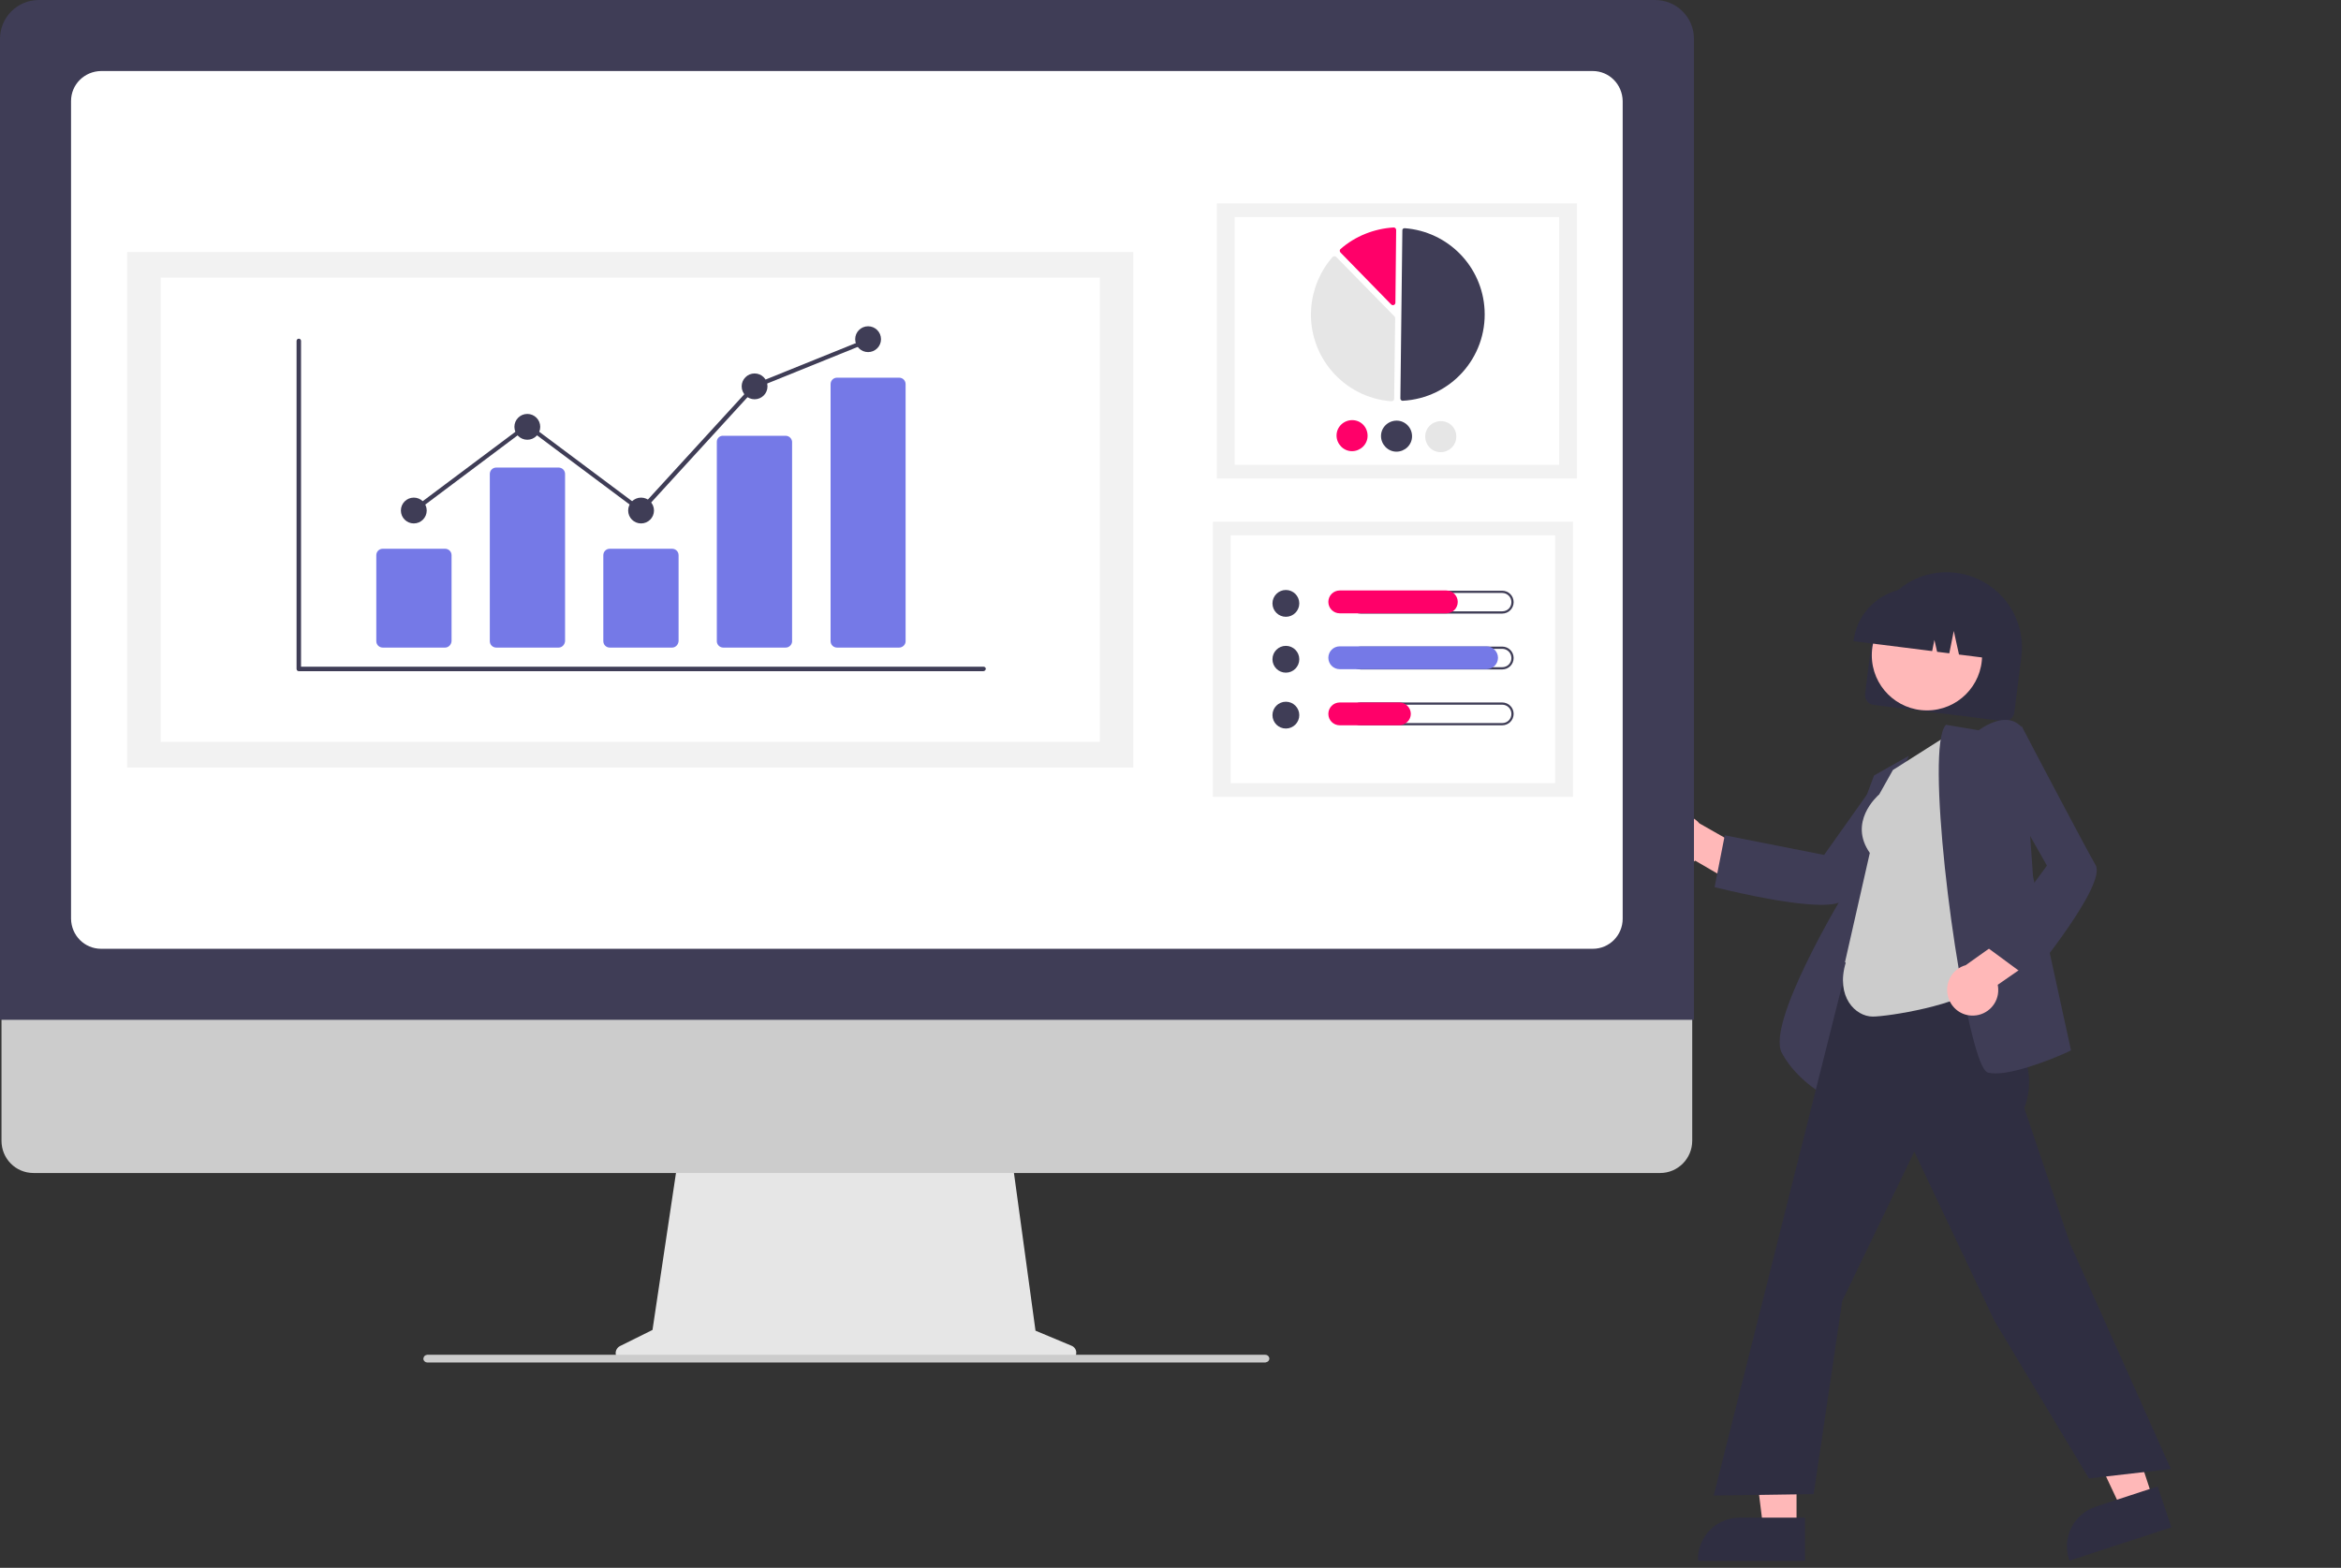 <?xml version="1.0" encoding="utf-8"?>
<!-- Generator: Adobe Illustrator 28.3.0, SVG Export Plug-In . SVG Version: 6.00 Build 0)  -->
<svg version="1.1" id="Layer_1" xmlns="http://www.w3.org/2000/svg" xmlns:xlink="http://www.w3.org/1999/xlink" x="0px" y="0px"
	 viewBox="0 0 942.5 631.4" style="enable-background:new 0 0 942.5 631.4;" xml:space="preserve">
<rect x="0" y="0" width="942.5" height="631.4" fill="#333333" stroke="none"/>
<style type="text/css">
	.st0{fill:#2F2E41;}
	.st1{fill:#FFB8B8;}
	.st2{fill:#3F3D56;}
	.st3{fill:#CCCCCC;}
	.st4{fill:#E6E6E6;}
	.st5{fill:#FFFFFF;}
	.st6{fill:#F2F2F2;}
	.st7{fill:#FF0069;}
	.st8{fill:#7579E7;}
</style>
<path class="st0" d="M750.9,279.4l2.8-22.4c2.1-16.6,17.2-28.4,33.8-26.3s28.4,17.2,26.3,33.8l-2.8,22.4c-0.3,2.2-2.3,3.8-4.5,3.5
	l-52-6.5C752.2,283.7,750.6,281.7,750.9,279.4z"/>
<circle class="st1" cx="775.8" cy="263.9" r="22.2"/>
<path class="st0" d="M746.3,257.9c1.7-13.1,13.6-22.4,26.7-20.8l4.5,0.6c13.1,1.7,22.4,13.6,20.8,26.7l-0.1,0.4l-9.5-1.2l-2.1-9.5
	l-1.8,9l-4.9-0.6l-1.1-4.8l-0.9,4.5l-31.8-4L746.3,257.9z"/>
<path class="st1" d="M667.2,343.1c2.6,5,8.7,7,13.8,4.5c0.5-0.3,1-0.6,1.5-1l20.2,11.8l10.2-10.5l-28.7-16.3
	c-3.7-4.3-10.2-4.8-14.5-1C666,333.7,665,338.9,667.2,343.1L667.2,343.1z"/>
<path class="st2" d="M733.3,364.4c-14.9,0-41.1-6.7-42.5-7l-0.5-0.1l4.1-20.9l40,7.9l21.7-30.6l24.9-2.5l-0.7,0.9
	c-0.3,0.4-32.5,42.7-37.5,49.8C741.7,363.7,738,364.4,733.3,364.4z"/>
<path class="st2" d="M737.3,442.6l-0.6-0.3c-0.1-0.1-12.8-6.2-19.3-18.2c-6.5-11.9,24-62.6,26.1-66.1l0-16.1l11-29.6l14-7.9l-12,28
	L737.3,442.6z"/>
<polygon class="st1" points="723.3,615.6 709.9,615.6 703.5,564 723.3,564 "/>
<path class="st0" d="M726.7,628.6l-43.1,0V628c0-9.3,7.5-16.8,16.8-16.8h0l26.3,0L726.7,628.6z"/>
<polygon class="st1" points="866.9,603.9 854.2,608 832.1,561 850.8,554.9 "/>
<path class="st0" d="M874.2,615.1l-41,13.4L833,628c-2.9-8.8,1.9-18.3,10.7-21.2l0,0l25-8.2L874.2,615.1z"/>
<path class="st0" d="M841,595.4l-38.1-63.6l-32.2-68l-29,60.1l-11.5,77.8l-40.3,0.6l0.2-0.6l61.7-245.3l48.4,7.2l-2.2,31.9l1.3,1.9
	c10.9,15.5,22.2,31.6,15.7,48.9l18.4,54.5l40.6,90.8L841,595.4z"/>
<path class="st3" d="M754,409.4c-7,0-15-8-10.9-21.7l-0.3-0.2l10-44c-8.7-12.4,2.8-22.7,3.8-23.6l5.5-9.8l24.1-15.3l12.2,101.5
	l-0.2,0.2C789.5,404.9,759.9,409.4,754,409.4z"/>
<path class="st2" d="M803.4,432.3c-1,0-1.9-0.1-2.9-0.3c-0.9-0.2-2.5-1.4-4.8-9.1c-9.3-30.4-20.4-121.9-12.4-130.8l0.2-0.2l13.1,2.2
	c1.1-0.8,6.8-4.8,12.1-4.1c2.2,0.3,4.2,1.5,5.5,3.2l0.1,0.1l4.2,59.6l15.3,70.1l-0.4,0.2C832.7,423.7,813.6,432.3,803.4,432.3z"/>
<path class="st1" d="M794.6,409c5.6-0.2,10.1-4.9,9.9-10.6c0-0.6-0.1-1.2-0.2-1.8l19.2-13.3l-5.2-13.7l-26.9,19.1
	c-5.5,1.5-8.6,7.2-7.1,12.7C785.6,406.1,789.8,409.2,794.6,409L794.6,409z"/>
<path class="st2" d="M817.1,394.1L800,381.5l24.1-32.9L805.6,316l8.3-23.7l0.5,1c0.2,0.5,24.9,47.5,29.3,55.1
	c4.5,7.8-25,43.8-26.2,45.3L817.1,394.1z"/>
<path class="st4" d="M431.5,542l-14.6-6.1l-10-73.2H273.6l-10.9,72.9l-13.1,6.5c-1.5,0.8-2.2,2.6-1.4,4.2c0.5,1.1,1.6,1.7,2.8,1.7
	h179.2c1.7,0,3.1-1.4,3.1-3.1C433.4,543.6,432.6,542.5,431.5,542z"/>
<path class="st3" d="M668.4,472.4H13.5c-7.2,0-12.9-5.8-12.9-13v-92.3h680.7v92.3C681.3,466.6,675.5,472.4,668.4,472.4z"/>
<path class="st2" d="M682,410.7H0V15.6C0,7,7,0,15.6,0h650.7C675,0,682,7,682,15.6V410.7z"/>
<path class="st5" d="M641.3,382.1H40.7c-6.7,0-12-5.4-12.1-12.1V40.7c0-6.7,5.4-12,12.1-12.1h600.5c6.7,0,12,5.4,12.1,12.1V370
	C653.3,376.7,647.9,382.1,641.3,382.1z"/>
<path class="st3" d="M509.4,548.7H172c-0.7,0-1.3-0.5-1.5-1.1c-0.2-0.8,0.3-1.7,1.1-1.9c0.1,0,0.3-0.1,0.4-0.1h337.4
	c0.8,0,1.4,0.5,1.6,1.2c0.2,0.8-0.3,1.6-1.2,1.8C509.6,548.7,509.5,548.7,509.4,548.7z"/>
<rect x="489.9" y="81.9" class="st6" width="145" height="110.8"/>
<rect x="497.1" y="87.4" class="st5" width="130.6" height="99.8"/>
<path class="st2" d="M564.7,161.4C564.7,161.4,564.7,161.4,564.7,161.4c19.3-1,34-17.4,33-36.6c-0.9-17.5-14.7-31.6-32.2-32.9
	c-0.2,0-0.4,0.1-0.6,0.2c-0.2,0.1-0.3,0.4-0.3,0.6l-0.8,67.9C563.9,161,564.2,161.4,564.7,161.4L564.7,161.4z"/>
<path class="st4" d="M537.3,103.2c0.3,0,0.5,0.1,0.7,0.3l23.4,23.9c0.2,0.2,0.3,0.5,0.3,0.7l-0.4,32.5c0,0.3-0.1,0.6-0.3,0.7
	c-0.2,0.2-0.5,0.3-0.8,0.3c-19.3-1.4-33.8-18.3-32.3-37.6c0.6-7.6,3.6-14.8,8.6-20.5C536.8,103.3,537,103.2,537.3,103.2
	C537.3,103.2,537.3,103.2,537.3,103.2z"/>
<path class="st7" d="M561.1,91.6c0.3,0,0.5,0.1,0.7,0.3c0.2,0.2,0.3,0.5,0.3,0.7l-0.3,29.3c0,0.6-0.5,1-1,1c-0.3,0-0.5-0.1-0.7-0.3
	l-20.4-20.9c-0.4-0.4-0.4-1.1,0-1.4c0,0,0,0,0,0C545.6,95.1,553.2,92.1,561.1,91.6C561.1,91.6,561.1,91.6,561.1,91.6z"/>
<path class="st7" d="M550.6,175.5c0,3.5-2.9,6.2-6.3,6.2s-6.2-2.9-6.2-6.3c0-3.5,2.9-6.2,6.3-6.2c0,0,0,0,0,0
	C547.9,169.2,550.6,172,550.6,175.5z"/>
<path class="st2" d="M568.5,175.7c0,3.5-2.9,6.2-6.3,6.2s-6.2-2.9-6.2-6.3c0-3.5,2.9-6.2,6.3-6.2c0,0,0,0,0,0
	C565.7,169.4,568.5,172.2,568.5,175.7z"/>
<path class="st4" d="M586.3,175.9c0,3.5-2.9,6.2-6.3,6.2c-3.5,0-6.2-2.9-6.2-6.3c0-3.5,2.9-6.2,6.3-6.2l0,0
	C583.6,169.6,586.4,172.4,586.3,175.9z"/>
<rect x="488.3" y="210.1" class="st6" width="145" height="110.8"/>
<rect x="495.5" y="215.6" class="st5" width="130.6" height="99.8"/>
<circle class="st2" cx="517.7" cy="243" r="5.4"/>
<path class="st2" d="M604.8,238.8c2,0,3.7,1.6,3.7,3.7s-1.6,3.7-3.7,3.7c0,0,0,0,0,0h-57c-2,0-3.7-1.6-3.7-3.7s1.6-3.7,3.7-3.7
	H604.8 M604.8,237.9h-57c-2.5,0-4.6,2-4.6,4.6s2,4.6,4.6,4.6c0,0,0,0,0,0h57c2.5,0,4.6-2,4.6-4.6S607.3,237.9,604.8,237.9
	C604.8,237.9,604.8,237.9,604.8,237.9z"/>
<path class="st7" d="M582.3,247h-42.9c-2.5,0-4.6-2-4.6-4.6c0-2.5,2-4.6,4.6-4.6c0,0,0,0,0,0h42.9c2.5,0,4.6,2.1,4.6,4.6
	C586.9,245,584.8,247,582.3,247z"/>
<circle class="st2" cx="517.7" cy="265.5" r="5.4"/>
<path class="st2" d="M604.8,261.3c2,0,3.7,1.6,3.7,3.7s-1.6,3.7-3.7,3.7c0,0,0,0,0,0h-57c-2,0-3.7-1.6-3.7-3.7s1.6-3.7,3.7-3.7
	H604.8 M604.8,260.4h-57c-2.5,0-4.6,2-4.6,4.6s2,4.6,4.6,4.6h57c2.5,0,4.6-2,4.6-4.6S607.3,260.4,604.8,260.4z"/>
<path class="st8" d="M598.5,269.5h-59.1c-2.5,0-4.6-2-4.6-4.6c0-2.5,2-4.6,4.6-4.6c0,0,0,0,0,0h59.1c2.5,0,4.6,2.1,4.6,4.6
	C603.1,267.5,601,269.5,598.5,269.5z"/>
<circle class="st2" cx="517.7" cy="288" r="5.4"/>
<path class="st2" d="M604.8,283.8c2,0,3.7,1.6,3.7,3.7s-1.6,3.7-3.7,3.7c0,0,0,0,0,0h-57c-2,0-3.7-1.6-3.7-3.7s1.6-3.7,3.7-3.7
	H604.8 M604.8,282.9h-57c-2.5,0-4.6,2-4.6,4.6s2,4.6,4.6,4.6h57c2.5,0,4.6-2,4.6-4.6S607.3,282.9,604.8,282.9z"/>
<path class="st7" d="M563.4,292.1h-24c-2.5,0-4.6-2-4.6-4.6c0-2.5,2-4.6,4.6-4.6c0,0,0,0,0,0h24c2.5,0,4.6,2.1,4.6,4.6
	C568,290,565.9,292,563.4,292.1z"/>
<rect x="51.2" y="101.5" class="st6" width="405.1" height="207.6"/>
<rect x="64.7" y="111.8" class="st5" width="378.1" height="187"/>
<path class="st2" d="M395.9,270.3H120.3c-0.5,0-0.9-0.4-0.9-0.9V137.3c0-0.5,0.4-0.9,0.9-0.9s0.9,0.4,0.9,0.9c0,0,0,0,0,0v131.2
	h274.8c0.5,0,0.9,0.4,0.9,0.9C396.8,269.9,396.4,270.3,395.9,270.3z"/>
<path class="st8" d="M179.2,260.8h-25.1c-1.4,0-2.6-1.1-2.6-2.6v-34.6c0-1.4,1.1-2.6,2.6-2.6h25.1c1.4,0,2.6,1.1,2.6,2.6v34.6
	C181.7,259.6,180.6,260.8,179.2,260.8z"/>
<path class="st8" d="M224.9,260.8h-25.1c-1.4,0-2.6-1.1-2.6-2.6v-67.3c0-1.4,1.1-2.6,2.6-2.6h25.1c1.4,0,2.6,1.1,2.6,2.6v67.3
	C227.4,259.6,226.3,260.8,224.9,260.8z"/>
<path class="st8" d="M270.6,260.8h-25.1c-1.4,0-2.6-1.1-2.6-2.6v-34.6c0-1.4,1.1-2.6,2.6-2.6h25.1c1.4,0,2.6,1.1,2.6,2.6v34.6
	C273.1,259.6,272,260.8,270.6,260.8z"/>
<path class="st8" d="M316.3,260.8h-25.1c-1.4,0-2.5-1.1-2.6-2.4v-80.5c0-1.4,1.2-2.5,2.6-2.4h25.1c1.4,0,2.5,1.1,2.6,2.4v80.5
	C318.8,259.7,317.7,260.8,316.3,260.8z"/>
<path class="st8" d="M362,260.8H337c-1.4,0-2.6-1.1-2.6-2.6V154.7c0-1.4,1.1-2.6,2.6-2.6H362c1.4,0,2.6,1.1,2.6,2.6v103.6
	C364.6,259.6,363.4,260.8,362,260.8z"/>
<circle class="st2" cx="166.6" cy="205.6" r="5.2"/>
<circle class="st2" cx="212.3" cy="171.9" r="5.2"/>
<circle class="st2" cx="258.1" cy="205.6" r="5.2"/>
<circle class="st2" cx="303.8" cy="155.6" r="5.2"/>
<circle class="st2" cx="349.5" cy="136.6" r="5.2"/>
<polygon class="st2" points="258.2,206.7 212.3,172.4 167.1,206.3 166.1,204.9 212.3,170.3 257.9,204.4 303.3,154.8 303.4,154.8 
	349.2,136.3 349.8,137.9 304.3,156.3 "/>
</svg>
